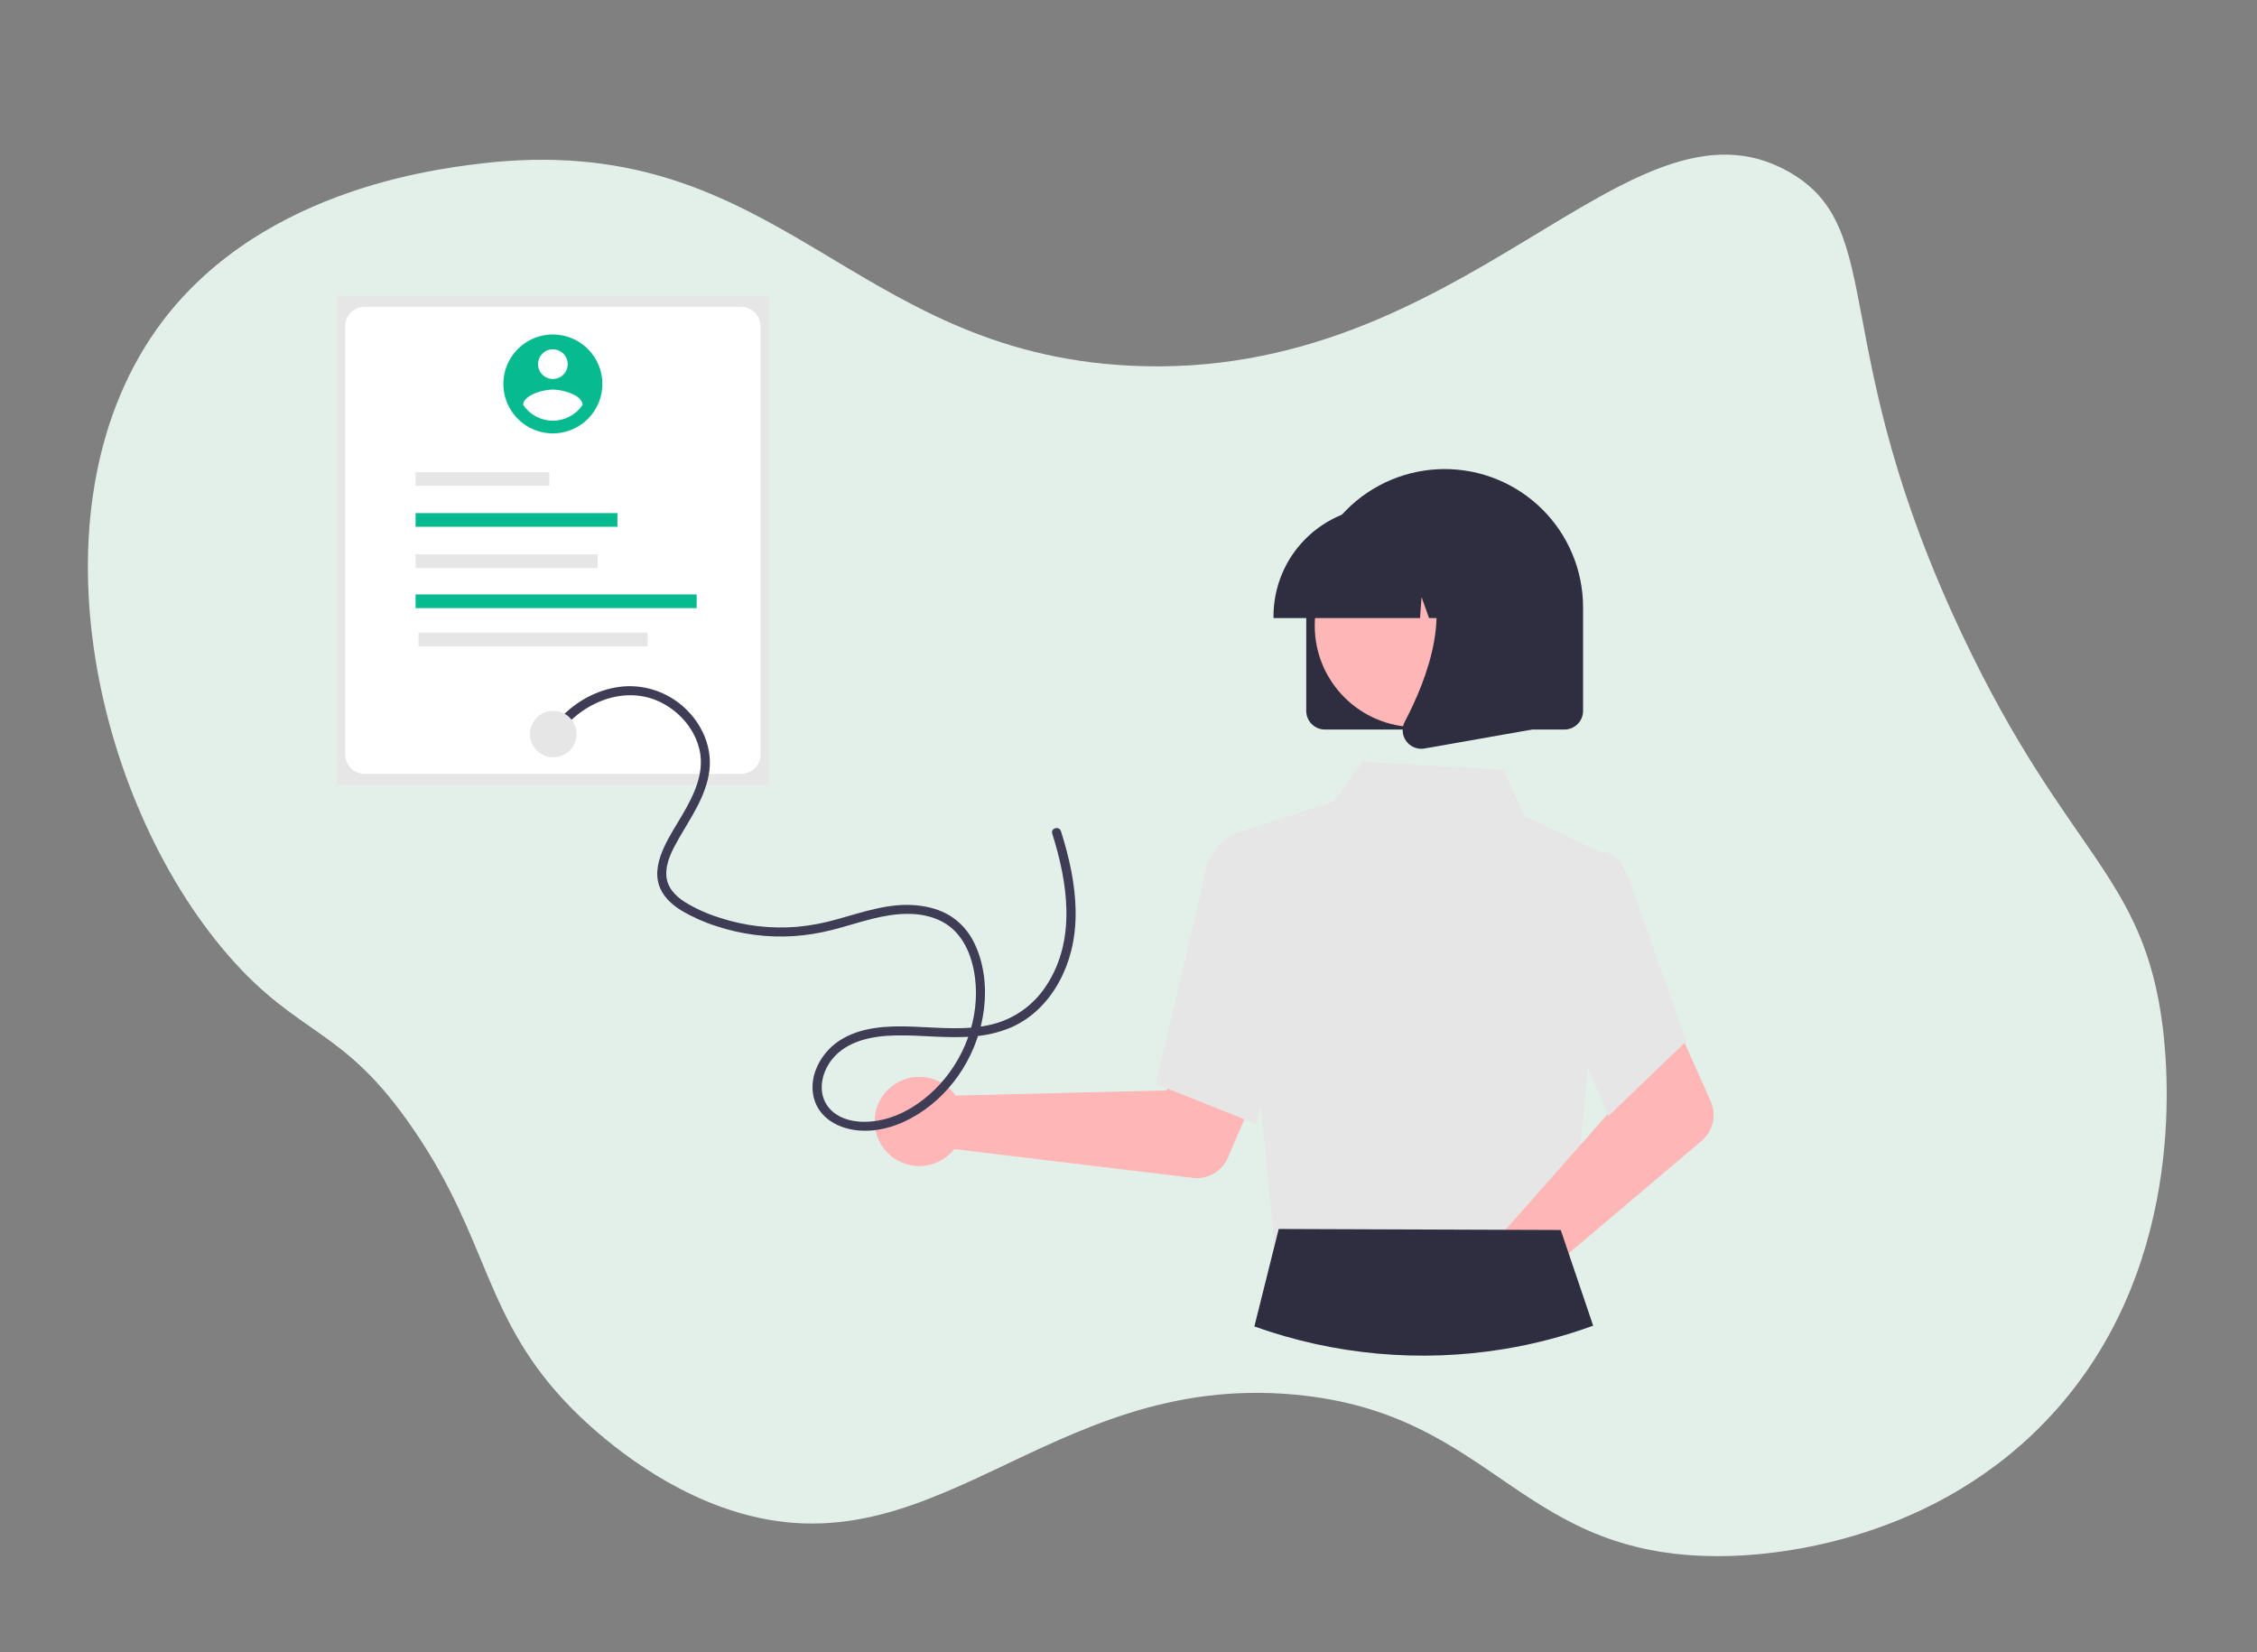 <svg width="1157" height="847" viewBox="0 0 1157 847" fill="none" xmlns="http://www.w3.org/2000/svg">
<rect x="0" y="0" width="1157" height="847" fill="#808080" stroke="none"/>
<path d="M83.001 165.089C14.037 257.074 47.343 409.355 116.872 489.624C153.658 532.091 175.838 525.929 212.031 579.128C251.419 636.46 247.566 676.1 293.625 722.616C301.416 730.342 329.968 758.07 369.482 772.477C477.393 811.741 535.4 702.955 663.941 715C767.761 724.642 778.39 800.31 885.873 797.719C902.77 797.338 985.871 793.501 1048.1 729.186C1121.07 653.777 1111.55 550.566 1108.7 526.685C1098.84 447.72 1059.87 439.212 1006.33 326.326C935.427 176.909 968.413 117.396 917.081 88.127C834.641 41.223 751.47 196.121 579.213 187.47C436.481 180.34 400.084 69.121 252.825 83.132C230.1 85.644 136.171 94.499 83.001 165.089Z" fill="#E3F0E9"/>
<path d="M394.222 152H173V402.052H394.222V152Z" fill="#E6E6E6"/>
<path d="M379.892 157.291H186.945C181.422 157.291 176.945 161.768 176.945 167.291V386.764C176.945 392.286 181.422 396.764 186.945 396.764H379.892C385.415 396.764 389.892 392.286 389.892 386.764V167.291C389.892 161.768 385.415 157.291 379.892 157.291Z" fill="white"/>
<path d="M283.42 171.475C278.4 171.474 273.492 172.961 269.317 175.747C265.143 178.533 261.889 182.493 259.968 187.126C258.046 191.759 257.543 196.858 258.523 201.776C259.502 206.695 261.919 211.213 265.469 214.76C269.019 218.306 273.541 220.721 278.465 221.7C283.389 222.678 288.493 222.176 293.131 220.258C297.77 218.339 301.734 215.089 304.523 210.919C307.313 206.75 308.802 201.847 308.802 196.832V196.831C308.802 193.501 308.146 190.204 306.87 187.127C305.594 184.051 303.725 181.256 301.367 178.901C299.01 176.547 296.212 174.679 293.132 173.405C290.053 172.13 286.752 171.475 283.419 171.475H283.42ZM283.42 179.081C284.926 179.081 286.398 179.527 287.65 180.363C288.902 181.198 289.878 182.386 290.455 183.776C291.031 185.166 291.182 186.695 290.888 188.171C290.594 189.646 289.869 191.002 288.804 192.065C287.739 193.129 286.383 193.854 284.905 194.147C283.428 194.441 281.897 194.29 280.506 193.714C279.115 193.139 277.926 192.164 277.089 190.913C276.252 189.662 275.806 188.191 275.806 186.687C275.806 184.67 276.608 182.735 278.036 181.309C279.464 179.882 281.4 179.081 283.42 179.081ZM283.42 215.701C280.412 215.687 277.452 214.94 274.798 213.525C272.144 212.11 269.876 210.07 268.19 207.581C268.312 202.51 278.343 199.719 283.42 199.719C288.497 199.719 298.528 202.51 298.65 207.581C296.962 210.068 294.693 212.107 292.04 213.522C289.386 214.936 286.428 215.684 283.42 215.701Z" fill="#08BA90"/>
<path d="M487.571 558.884C488.412 559.747 489.184 560.675 489.879 561.659L598.008 559.016L610.622 535.991L647.898 550.465L629.53 593.396C628.046 596.864 625.476 599.757 622.206 601.642C618.936 603.528 615.142 604.302 611.394 603.85L489.226 589.108C486.345 592.752 482.42 595.434 477.976 596.796C473.531 598.158 468.777 598.136 464.345 596.733C459.913 595.33 456.014 592.612 453.166 588.942C450.318 585.271 448.656 580.821 448.402 576.184C448.147 571.547 449.312 566.942 451.741 562.983C454.17 559.023 457.748 555.896 462 554.017C466.252 552.139 470.975 551.598 475.542 552.466C480.11 553.335 484.304 555.572 487.567 558.879L487.571 558.884Z" fill="#FFB6B6"/>
<path d="M633.107 427.404L683.71 410.837L698.572 390.476L770.897 394.752L781.516 418.512L820.081 436.715L814.154 546.667L804.015 649.567C751.877 622.598 654.575 643.159 653.723 643.494L633.107 427.404Z" fill="#E6E6E6"/>
<path d="M643.925 576.229L592.454 555.658L592.673 554.743C592.894 553.818 614.8 462.374 617.709 447.678C620.739 432.369 631.81 428.136 632.28 427.964L632.623 427.837L652.993 434.031L661.939 504.247L643.925 576.229Z" fill="#E6E6E6"/>
<path d="M755.06 645.044C756.267 645.015 757.474 645.082 758.67 645.243L830.247 564.241L821.921 539.351L857.891 521.888L876.918 564.53C878.455 567.975 878.833 571.825 877.993 575.502C877.153 579.179 875.142 582.485 872.262 584.923L778.378 664.384C779.094 668.973 778.394 673.67 776.371 677.852C774.349 682.033 771.1 685.501 767.056 687.793C763.013 690.085 758.367 691.093 753.736 690.683C749.106 690.273 744.71 688.464 741.133 685.498C737.556 682.531 734.968 678.547 733.713 674.076C732.458 669.604 732.596 664.857 734.108 660.465C735.62 656.074 738.434 652.246 742.177 649.491C745.92 646.737 750.413 645.185 755.06 645.044Z" fill="#FFB6B6"/>
<path d="M824.534 572.126L794.675 501.967L806.321 453.098L818.869 437.262C819.788 436.87 820.778 436.672 821.778 436.681C822.777 436.691 823.764 436.907 824.676 437.316C829.306 439.177 833.242 444.879 836.388 454.264L864.371 533.884L824.534 572.126Z" fill="#E6E6E6"/>
<path d="M669.621 364.479V311.586C669.591 302.279 671.395 293.056 674.932 284.445C678.47 275.834 683.67 268.004 690.237 261.4C696.803 254.797 704.608 249.55 713.204 245.96C721.801 242.37 731.021 240.506 740.339 240.475C749.657 240.444 758.889 242.247 767.509 245.78C776.129 249.314 783.968 254.509 790.579 261.068C797.189 267.628 802.441 275.424 806.036 284.011C809.63 292.599 811.496 301.809 811.527 311.117C811.527 311.273 811.527 311.43 811.527 311.586V364.479C811.524 367.003 810.519 369.423 808.732 371.208C806.945 372.993 804.522 373.997 801.995 374H679.153C676.626 373.997 674.203 372.993 672.416 371.208C670.629 369.423 669.624 367.003 669.621 364.479Z" fill="#2F2E41"/>
<path d="M725.994 372.768C754.723 372.768 778.013 349.503 778.013 320.804C778.013 292.105 754.723 268.84 725.994 268.84C697.264 268.84 673.974 292.105 673.974 320.804C673.974 349.503 697.264 372.768 725.994 372.768Z" fill="#FFB6B6"/>
<path d="M652.836 315.818C652.853 300.953 658.771 286.702 669.294 276.191C679.816 265.68 694.082 259.768 708.963 259.751H719.553C734.434 259.768 748.7 265.68 759.222 276.191C769.744 286.702 775.663 300.953 775.68 315.818V316.876H753.299L745.666 295.521L744.139 316.876H732.574L728.723 306.103L727.951 316.876H652.836V315.818Z" fill="#2F2E41"/>
<path d="M720.875 379.948C719.824 378.527 719.197 376.838 719.065 375.076C718.933 373.315 719.301 371.551 720.128 369.99C731.35 348.667 747.062 309.268 726.207 284.97L724.712 283.226H785.26V374.033L730.257 383.727C729.7 383.826 729.136 383.876 728.571 383.876C727.069 383.876 725.589 383.52 724.252 382.838C722.915 382.156 721.759 381.166 720.879 379.951L720.875 379.948Z" fill="#2F2E41"/>
<path d="M281.595 242.059H213.035V249.065H281.595V242.059Z" fill="#E6E6E6"/>
<path d="M316.51 263.053H213.035V270.059H316.51V263.053Z" fill="#08BA90"/>
<path d="M306.353 284.18H213.035V291.186H306.353V284.18Z" fill="#E6E6E6"/>
<path d="M357.138 304.748H213.035V311.754H357.138V304.748Z" fill="#08BA90"/>
<path d="M331.974 324.336H214.533V331.342H331.974V324.336Z" fill="#E6E6E6"/>
<path d="M283.714 380.895C294.171 361.752 319.222 349.63 339.714 360.557C348.938 365.474 356.27 374.173 358.598 384.455C361.299 396.399 355.607 407.788 349.732 417.822C346.543 423.269 343.049 428.604 340.409 434.349C337.677 440.298 335.723 447.174 337.781 453.646C339.633 459.477 344.277 463.717 349.363 466.834C354.976 470.144 360.947 472.808 367.16 474.775C379.951 479.024 393.442 480.768 406.894 479.91C413.579 479.456 420.209 478.386 426.697 476.712C433.599 474.954 440.371 472.726 447.285 471.007C458.827 468.143 471.988 466.719 482.933 472.472C493.566 478.063 498.324 489.755 499.796 501.13C502.514 522.135 494.177 543.932 479.124 558.641C471.902 565.698 462.814 571.528 452.915 573.914C444.279 575.995 433.189 575.862 426.316 569.412C418.646 562.214 420.45 550.672 426.542 543.077C434.317 533.388 447.489 531.06 459.244 530.824C472.615 530.556 485.974 532.545 499.338 531.309C505.86 530.802 512.261 529.259 518.298 526.74C523.605 524.408 528.446 521.136 532.587 517.081C540.837 509.074 546.401 498.408 549.168 487.318C552.499 473.981 551.773 459.964 549.187 446.567C547.809 439.66 546.034 432.837 543.871 426.133C542.978 423.303 538.506 424.514 539.406 427.362C547.37 452.59 551.811 481.761 536.423 505.184C530.055 515.117 520.135 522.25 508.684 525.13C495.366 528.436 481.391 526.802 467.852 526.31C454.978 525.842 440.841 526.347 429.805 533.837C420.751 539.981 414.419 551.666 417.156 562.698C419.794 573.337 430.029 578.733 440.266 579.564C451.006 580.439 461.575 576.838 470.595 571.207C489.359 559.494 501.835 538.895 504.446 517.056C505.806 505.676 504.422 493.419 499.256 483.09C496.534 477.499 492.297 472.782 487.026 469.475C481.77 466.256 475.7 464.672 469.603 464.111C455.752 462.837 442.444 467.587 429.304 471.222C422.592 473.167 415.711 474.479 408.754 475.14C402.001 475.699 395.209 475.588 388.478 474.81C381.799 474.023 375.217 472.564 368.832 470.454C362.575 468.522 356.584 465.817 350.998 462.401C346.071 459.253 341.809 454.745 341.567 448.601C341.304 441.94 344.666 435.708 347.864 430.092C354.183 418.998 361.987 408.146 363.635 395.159C365.078 383.798 360.502 372.6 352.599 364.497C348.638 360.384 343.87 357.132 338.593 354.945C333.316 352.759 327.644 351.684 321.932 351.788C310.207 352.124 298.98 357.217 290.356 365.04C286.079 368.922 282.479 373.489 279.706 378.554C278.277 381.168 282.274 383.505 283.704 380.888L283.714 380.895Z" fill="#3F3D56"/>
<path d="M283.612 388.248C290.205 388.248 295.549 382.91 295.549 376.324C295.549 369.739 290.205 364.4 283.612 364.4C277.02 364.4 271.676 369.739 271.676 376.324C271.676 382.91 277.02 388.248 283.612 388.248Z" fill="#E6E6E6"/>
<path d="M816.701 679.621C801.852 685.049 786.525 689.068 770.921 691.624C727.995 698.657 683.983 694.664 643.027 680.022L654.789 632.88L655.499 630.051L679.5 630.143L800.078 630.575L801.621 635.131L816.701 679.621Z" fill="#2F2E41"/>
</svg>

